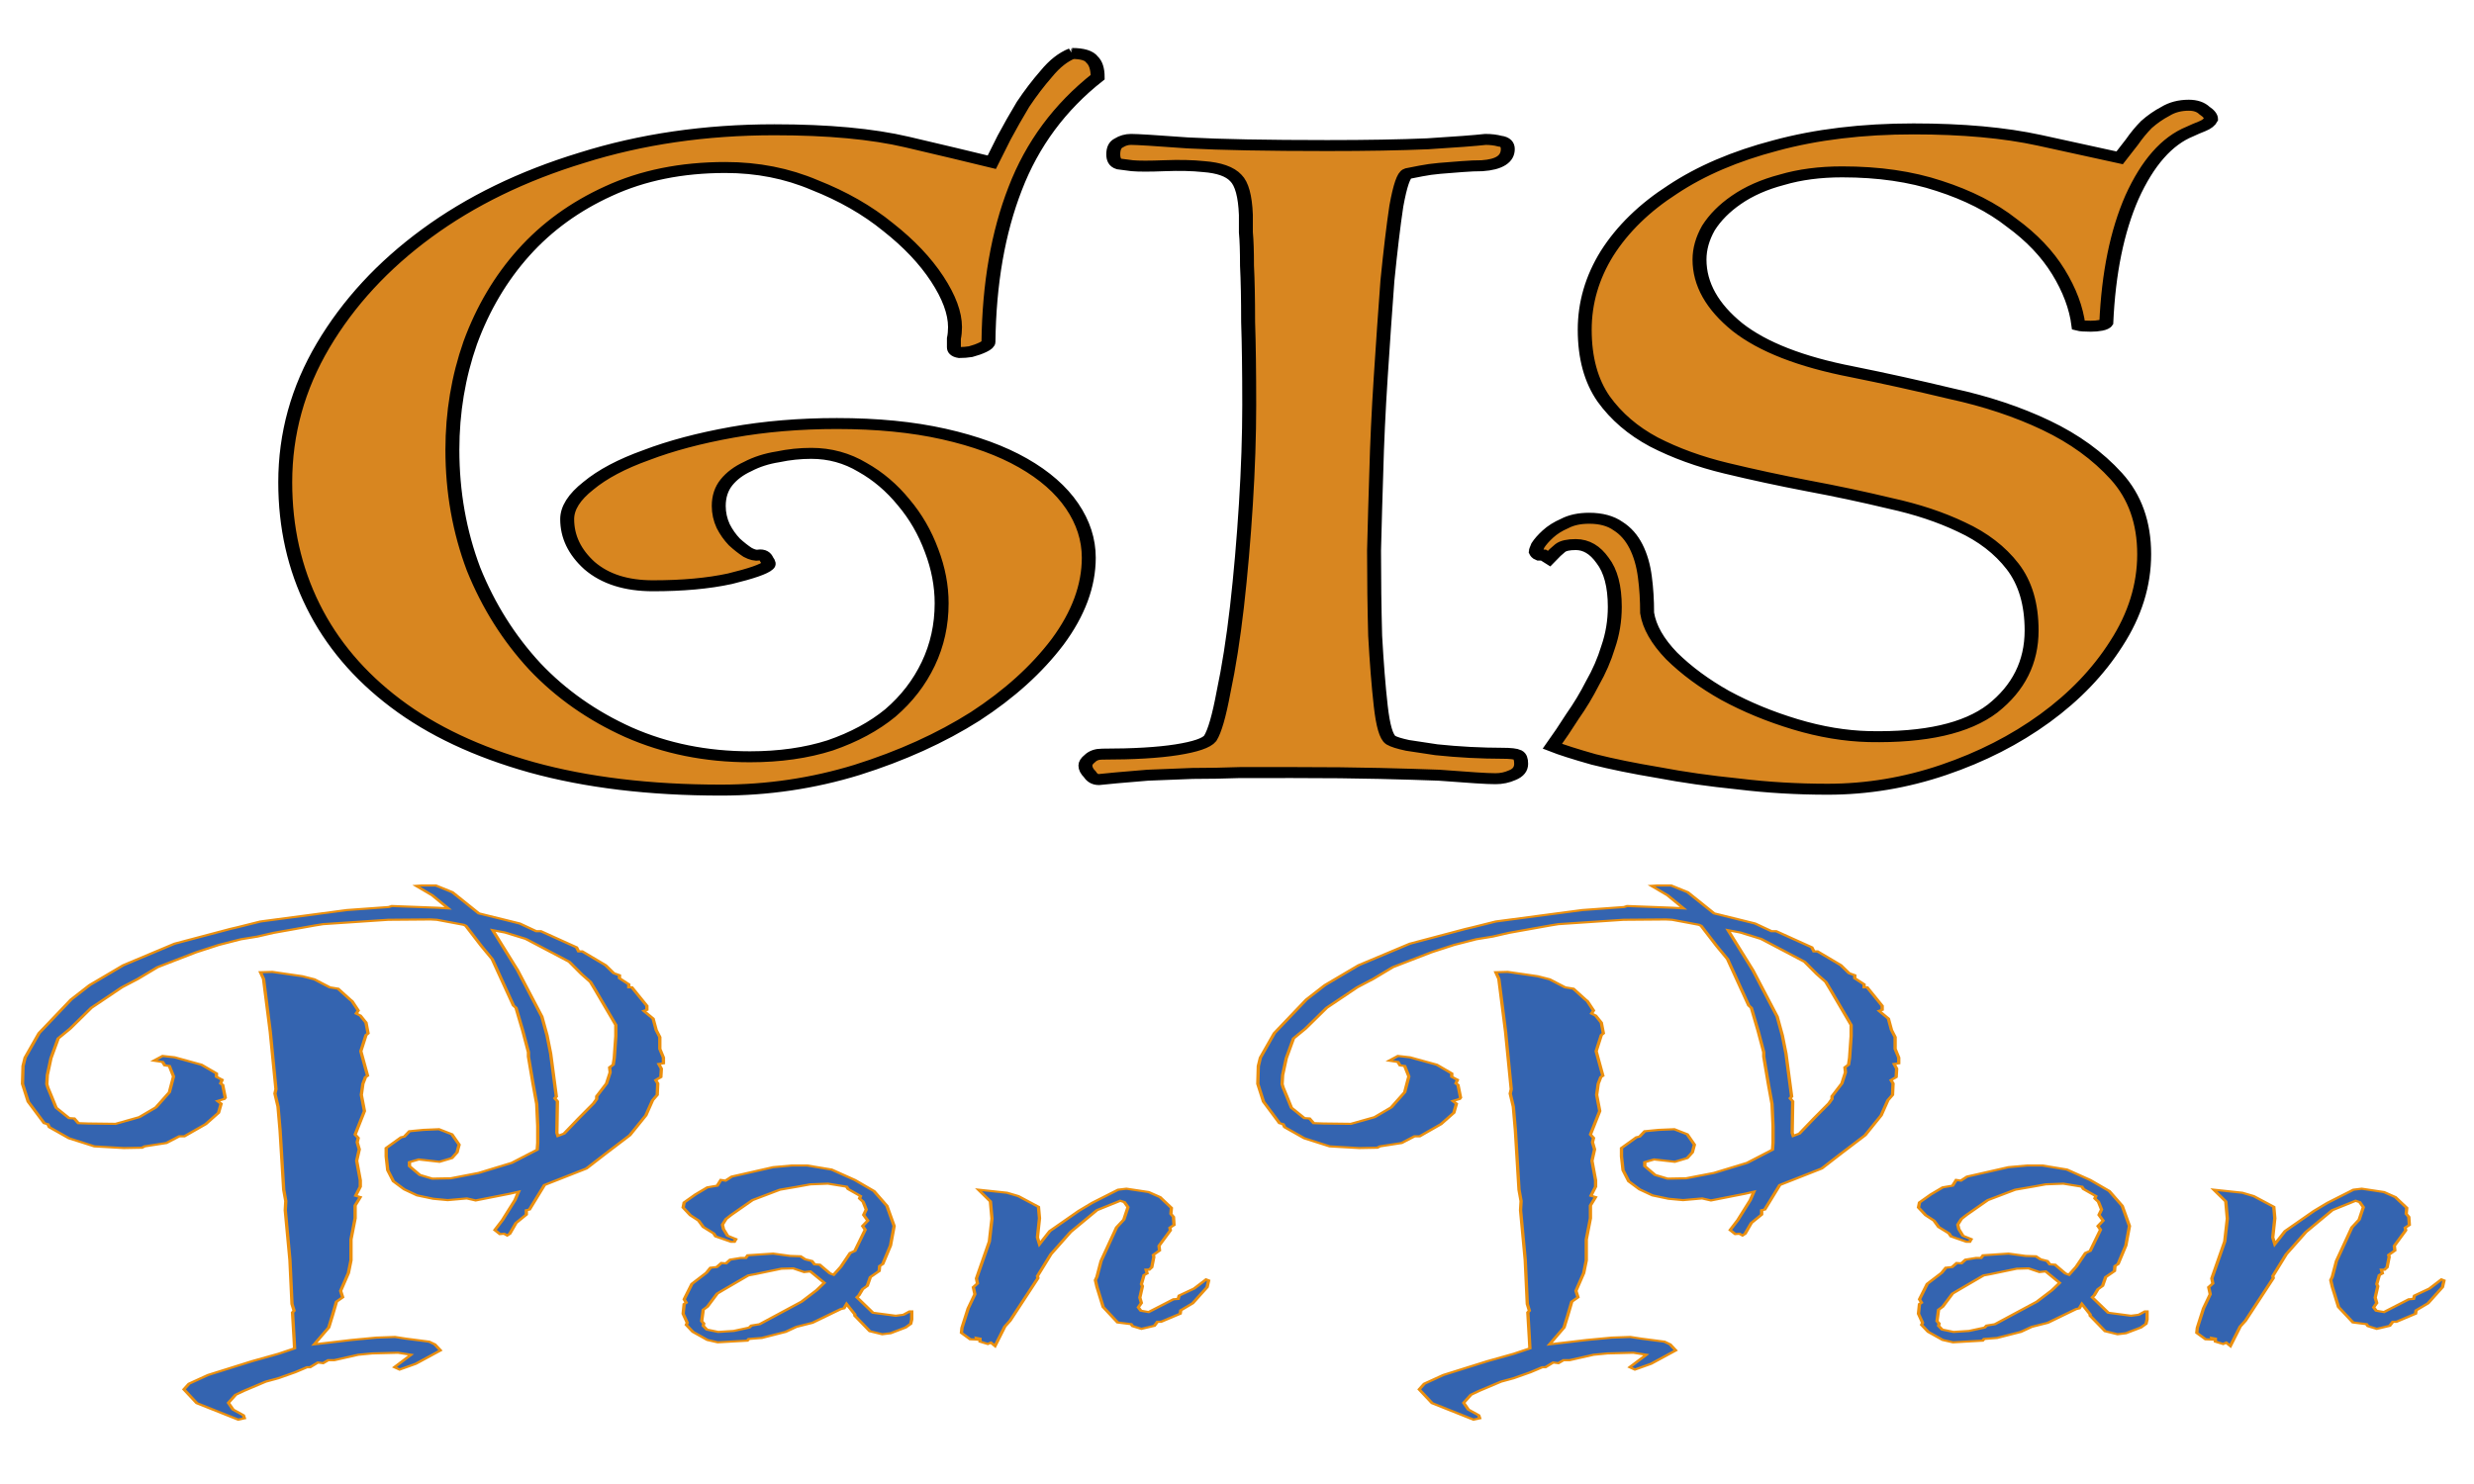 <?xml version="1.0" encoding="UTF-8" standalone="no"?>
<!-- Created with Inkscape (http://www.inkscape.org/) -->

<svg
   width="200mm"
   height="120mm"
   viewBox="0 0 200 120"
   version="1.1"
   id="svg1"
   inkscape:version="1.3.1 (91b66b0, 2023-11-16)"
   sodipodi:docname="panpangis_log2.svg"
   inkscape:export-filename="PanpanGIS/figure/panpangis_logo2.png"
   inkscape:export-xdpi="96"
   inkscape:export-ydpi="96"
   xmlns:inkscape="http://www.inkscape.org/namespaces/inkscape"
   xmlns:sodipodi="http://sodipodi.sourceforge.net/DTD/sodipodi-0.dtd"
   xmlns="http://www.w3.org/2000/svg"
   xmlns:svg="http://www.w3.org/2000/svg">
  <sodipodi:namedview
     id="namedview1"
     pagecolor="#ffffff"
     bordercolor="#000000"
     borderopacity="0.25"
     inkscape:showpageshadow="2"
     inkscape:pageopacity="0.0"
     inkscape:pagecheckerboard="0"
     inkscape:deskcolor="#d1d1d1"
     inkscape:document-units="mm"
     inkscape:zoom="0.79993102"
     inkscape:cx="344.4047"
     inkscape:cy="432.53729"
     inkscape:window-width="2560"
     inkscape:window-height="1387"
     inkscape:window-x="1440"
     inkscape:window-y="25"
     inkscape:window-maximized="0"
     inkscape:current-layer="layer1" />
  <defs
     id="defs1" />
  <g
     inkscape:label="图层 1"
     inkscape:groupmode="layer"
     id="layer1">
    <path
       d="m 76.898,4.876 q 1.119,0 1.439,0.56 0.4,0.48 0.4,1.599 -4.077,4.077 -5.916,10.153 -1.839,5.996 -1.919,13.99 0,0.24 -0.4,0.48 -0.4,0.24 -0.879,0.4 -0.4,0.08 -0.799,0.08 -0.4,-0.08 -0.4,-0.48 0,-0.32 0,-0.799 0.08,-0.48 0.08,-1.039 0,-1.919 -1.279,-4.397 -1.279,-2.478 -3.518,-4.717 -2.238,-2.318 -5.276,-3.837 -2.958,-1.599 -6.395,-1.599 -4.717,0 -8.394,2.158 -3.597,2.079 -6.076,5.596 -2.478,3.518 -3.837,8.234 -1.279,4.637 -1.279,9.753 0,5.756 1.519,10.872 1.599,5.036 4.397,8.874 2.798,3.757 6.715,5.996 3.997,2.238 8.714,2.238 3.198,0 5.756,-1.039 2.558,-1.119 4.317,-2.958 1.759,-1.919 2.718,-4.477 0.959,-2.558 0.959,-5.516 0,-2.398 -0.719,-4.797 -0.719,-2.478 -1.999,-4.397 -1.279,-1.999 -2.958,-3.198 -1.679,-1.279 -3.677,-1.279 -1.199,0 -2.398,0.32 -1.199,0.24 -2.158,0.879 -0.959,0.56 -1.519,1.439 -0.56,0.879 -0.56,2.158 0,0.959 0.32,1.839 0.32,0.799 0.799,1.439 0.48,0.56 0.959,0.959 0.48,0.32 0.799,0.24 0.4,-0.08 0.56,0.4 0.24,0.4 0.08,0.56 -0.4,0.48 -2.718,1.199 -2.318,0.64 -5.516,0.64 -2.878,0 -4.557,-1.839 -1.599,-1.839 -1.599,-4.237 0,-1.519 1.519,-3.038 1.519,-1.599 4.157,-2.798 2.638,-1.279 6.156,-2.079 3.518,-0.799 7.515,-0.799 4.317,0 7.675,0.959 3.358,0.959 5.676,2.638 2.318,1.679 3.518,3.917 1.199,2.238 1.199,4.717 0,3.837 -2.238,7.675 -2.238,3.757 -5.916,6.795 -3.677,2.958 -8.474,4.877 -4.717,1.839 -9.753,1.839 -7.675,0 -13.59,-2.079 -5.836,-2.079 -9.753,-5.836 -3.917,-3.757 -5.916,-8.874 -1.999,-5.116 -1.999,-11.272 0,-6.635 2.718,-12.471 2.718,-5.836 7.435,-10.233 4.717,-4.397 11.112,-6.875 6.395,-2.558 13.83,-2.558 5.756,0 9.513,1.119 3.757,1.119 6.076,1.839 0.32,-0.799 0.879,-2.238 0.64,-1.519 1.359,-3.038 0.799,-1.519 1.679,-2.798 0.879,-1.359 1.839,-1.839 z m 15.269,65.554 q -1.439,0 -3.198,0 -1.759,0.08 -3.438,0.08 -1.679,0.08 -3.198,0.16 -1.439,0.16 -2.238,0.24 L 78.817,71.069 q -0.4,0 -0.64,-0.48 -0.32,-0.4 -0.32,-0.799 0,-0.32 0.32,-0.64 0.32,-0.4 0.879,-0.4 3.358,0 5.356,-0.4 1.999,-0.4 2.398,-1.039 0.48,-0.959 0.959,-4.237 0.56,-3.358 0.959,-7.755 0.4,-4.477 0.64,-9.353 0.24,-4.877 0.24,-9.034 0,-4.557 -0.08,-7.595 0,-3.118 -0.08,-5.116 0,-1.999 -0.08,-3.038 0,-1.119 0,-1.599 -0.08,-2.558 -0.719,-3.358 -0.64,-0.879 -2.318,-1.039 -1.199,-0.16 -2.798,-0.08 -1.599,0.08 -2.318,0 -0.56,-0.08 -0.959,-0.16 -0.4,-0.16 -0.4,-0.879 0,-0.799 0.4,-1.039 0.4,-0.32 0.879,-0.32 0.64,0 4.077,0.32 3.518,0.24 9.993,0.24 4.237,0 7.195,-0.16 3.038,-0.24 4.157,-0.4 0.56,0 1.039,0.16 0.56,0.08 0.56,0.719 0,1.359 -1.839,1.519 -0.64,0 -1.439,0.08 -0.799,0.08 -1.599,0.16 -0.719,0.08 -1.359,0.24 -0.64,0.16 -0.959,0.24 -0.4,0.16 -0.799,2.958 -0.32,2.718 -0.64,6.795 -0.24,4.077 -0.48,8.794 -0.24,4.717 -0.32,8.714 -0.08,3.038 -0.16,7.115 0,3.997 0.08,7.755 0.16,3.677 0.4,6.395 0.24,2.718 0.719,3.118 0.32,0.24 1.199,0.48 0.879,0.16 2.079,0.4 1.199,0.16 2.398,0.24 1.279,0.08 2.318,0.08 0.879,0 1.119,0.16 0.24,0.16 0.24,0.799 0,0.719 -0.64,1.039 -0.56,0.32 -1.199,0.32 -0.48,0 -1.439,-0.08 -0.959,-0.08 -2.638,-0.24 -1.679,-0.08 -4.237,-0.16 -2.558,-0.08 -6.316,-0.08 z M 110.714,50.604 q -0.16,0 -0.32,0 -0.16,-0.08 -0.24,-0.32 0,-0.08 0.16,-0.56 0.24,-0.48 0.719,-1.039 0.48,-0.56 1.199,-0.959 0.719,-0.48 1.759,-0.48 1.279,0 2.079,0.719 0.799,0.64 1.279,1.839 0.48,1.199 0.64,2.798 0.16,1.519 0.16,3.278 0.24,1.919 1.759,3.917 1.599,1.999 3.837,3.597 2.318,1.599 5.036,2.638 2.718,1.039 5.276,1.119 6.076,0.16 8.874,-2.558 2.798,-2.798 2.798,-7.115 0,-3.597 -1.359,-5.836 -1.359,-2.238 -3.677,-3.597 -2.238,-1.359 -5.116,-2.158 -2.878,-0.879 -5.916,-1.599 -2.958,-0.719 -5.836,-1.599 -2.878,-0.879 -5.196,-2.398 -2.238,-1.519 -3.597,-3.917 -1.359,-2.478 -1.359,-6.316 0,-3.677 1.599,-6.955 1.679,-3.358 4.717,-5.836 3.038,-2.558 7.355,-3.997 4.397,-1.519 9.913,-1.519 5.276,0 9.034,1.039 3.757,1.039 5.756,1.599 0.4,-0.64 0.879,-1.439 0.48,-0.879 1.039,-1.599 0.64,-0.719 1.359,-1.199 0.719,-0.56 1.679,-0.56 0.719,0 1.119,0.48 0.48,0.4 0.48,0.799 -0.16,0.4 -0.64,0.64 -0.48,0.24 -0.879,0.48 -2.478,1.279 -4.157,5.996 -1.599,4.637 -1.839,11.432 -0.08,0.16 -0.4,0.24 -0.32,0.08 -0.719,0.08 -0.64,0 -0.879,-0.08 -0.24,-2.398 -1.439,-4.877 -1.199,-2.478 -3.358,-4.477 -2.079,-2.079 -5.196,-3.358 -3.038,-1.279 -6.955,-1.279 -2.398,0 -4.317,0.719 -1.919,0.64 -3.278,1.839 -1.279,1.119 -1.999,2.558 -0.64,1.439 -0.64,2.878 0,3.358 2.718,6.156 2.718,2.718 8.234,4.077 3.438,0.879 7.115,1.999 3.757,1.039 6.795,2.878 3.038,1.839 5.036,4.637 1.999,2.798 1.999,7.115 0,4.237 -1.999,8.154 -1.919,3.837 -5.116,6.795 -3.198,2.958 -7.275,4.717 -4.077,1.759 -8.314,1.759 -3.278,0 -6.395,-0.48 -3.118,-0.4 -5.756,-1.039 -2.638,-0.56 -4.637,-1.199 -1.999,-0.719 -2.958,-1.199 0.719,-1.279 1.439,-2.718 0.799,-1.439 1.439,-3.038 0.719,-1.599 1.119,-3.278 0.48,-1.759 0.48,-3.677 0,-2.798 -0.879,-4.237 -0.799,-1.439 -1.919,-1.439 -0.799,0 -1.119,0.32 -0.32,0.32 -0.799,0.959 z"
       id="text1"
       style="font-size:79.944px;font-family:Luminari;-inkscape-font-specification:'Luminari, Normal';fill:#d88620;stroke:#000000"
       transform="scale(1.127,0.887)"
       aria-label="GIS" />
    <path
       d="m 27.502,88.837 h 0.911 l 1.079,0.674 1.45,1.787 0.27,0.337 2.664,1.012 1.079,0.776 h 0.304 l 2.327,1.619 0.135,0.405 h 0.236 l 1.518,1.383 0.54,0.809 0.371,0.202 v 0.304 l 0.607,0.607 v 0.304 h 0.202 l 0.978,1.855 v 0.405 l -0.202,0.101 0.607,0.776 0.202,1.147 0.236,0.708 v 0.607 0.573 l 0.236,0.877 v 0.573 l -0.304,0.067 0.169,0.472 -0.034,0.843 -0.337,0.304 0.135,0.337 -0.034,1.147 -0.304,0.54 -0.438,1.518 -1.045,1.99 -1.585,1.855 -1.248,1.484 -2.732,1.653 -0.978,2.462 -0.202,0.067 v 0.438 l -0.674,0.843 -0.405,1.079 -0.169,0.169 -0.202,-0.169 -0.27,0.034 -0.337,-0.405 0.506,-1.012 0.135,-0.337 0.674,-1.653 0.236,-0.843 -0.573,0.202 -2.226,0.674 -0.573,-0.202 -1.248,0.169 -0.944,-0.135 -1.045,-0.337 -0.843,-0.607 -0.708,-0.809 -0.371,-1.113 -0.101,-1.383 v -0.843 l 0.978,-1.079 0.202,-0.067 0.337,-0.54 0.911,-0.135 1.012,-0.067 0.843,0.506 0.472,1.045 -0.135,0.776 -0.337,0.573 -0.809,0.371 -1.349,-0.236 -0.607,0.27 v 0.405 l 0.674,0.877 0.809,0.371 1.214,-0.034 1.821,-0.54 2.158,-1.012 1.653,-1.315 0.034,-0.708 v -1.653 l -0.067,-2.226 -0.236,-1.99 -0.304,-2.765 v -0.438 l -0.371,-2.158 -0.438,-2.293 -0.169,-0.236 -1.383,-4.654 -0.708,-1.315 -1.012,-2.023 -0.135,-0.101 -1.754,-0.506 -0.405,-0.034 -2.765,0.034 -4.249,0.438 -0.54,0.135 -2.698,0.742 -1.045,0.371 -1.079,0.27 -1.45,0.573 -1.484,0.742 -2.496,1.484 -1.282,1.18 -1.045,0.843 -1.99,2.057 -1.383,2.091 -0.776,0.978 -0.472,1.99 -0.236,1.686 -0.034,0.911 0.067,0.337 0.236,0.877 0.304,1.147 0.843,1.045 0.337,0.034 0.27,0.472 0.641,0.034 1.787,0.034 1.551,-0.674 1.079,-0.978 0.877,-1.518 0.27,-1.585 -0.27,-1.045 -0.304,-0.068 -0.135,-0.337 -0.573,-0.135 0.573,-0.472 0.776,0.135 1.754,0.742 0.978,0.877 v 0.337 l 0.371,0.304 -0.101,0.371 0.135,0.135 0.169,1.282 -0.067,0.135 -0.438,0.202 0.236,0.27 -0.169,0.911 -0.843,1.147 -1.383,1.214 h -0.337 l -0.843,0.674 -1.416,0.337 -0.169,0.135 -1.18,0.034 -1.922,-0.169 -1.653,-0.809 -1.282,-1.113 -0.101,-0.304 -0.236,-0.101 -1.045,-2.158 -0.371,-1.787 0.034,-1.787 0.135,-0.843 0.911,-2.462 2.091,-3.373 1.214,-1.45 2.192,-1.99 3.339,-2.158 3.642,-1.484 0.472,-0.169 1.484,-0.573 5.632,-1.147 2.732,-0.304 0.202,-0.101 2.9,0.169 0.776,0.067 -1.045,-1.315 -1.045,-0.944 z m -10.522,8.701 0.776,-0.034 1.956,0.438 0.776,0.304 1.012,0.809 0.54,0.135 0.776,1.079 0.135,0.169 0.405,0.944 -0.135,0.304 0.27,0.202 0.371,0.708 0.135,1.079 -0.135,0.169 -0.337,1.619 0.438,2.462 -0.135,0.135 -0.169,0.674 -0.101,1.113 0.202,1.619 -0.607,2.361 0.202,0.337 -0.067,0.438 0.135,0.708 -0.169,1.147 0.236,1.956 v 0.641 l -0.304,0.911 0.304,0.135 -0.337,0.843 v 1.282 l -0.27,2.125 v 2.091 l -0.169,1.282 -0.506,1.787 0.135,0.641 -0.405,0.438 -0.27,1.416 -0.236,1.18 -0.944,1.686 2.428,-0.438 1.619,-0.236 1.214,-0.068 0.708,0.169 1.518,0.304 0.371,0.27 0.371,0.607 -1.619,1.349 -1.045,0.573 -0.337,-0.236 1.079,-1.248 -0.843,-0.202 -1.686,0.068 -0.911,0.135 -1.551,0.54 h -0.405 l -0.337,0.304 -0.337,-0.067 -0.506,0.472 h -0.202 l -0.776,0.506 -1.113,0.607 -0.809,0.337 -1.45,0.944 -0.506,0.371 -0.472,0.809 0.304,0.674 0.674,0.573 0.067,0.304 -0.405,0.135 -2.698,-1.653 -0.843,-1.383 0.337,-0.573 1.248,-0.877 2.867,-1.383 1.72,-0.742 1.045,-0.54 -0.034,-0.978 -0.101,-2.631 0.101,-0.169 -0.135,-0.674 -0.135,-4.418 -0.304,-4.991 0.034,-0.911 -0.135,-1.147 -0.236,-5.936 -0.135,-2.394 -0.202,-1.315 0.067,-0.438 -0.371,-5.767 -0.438,-5.295 z m 15.143,-4.216 1.619,4.013 1.585,4.654 0.337,1.889 0.236,1.821 0.371,4.317 -0.101,0.169 0.169,0.304 -0.034,3.17 0.067,0.304 0.405,-0.236 0.944,-1.518 0.978,-1.518 0.202,-0.438 v -0.27 l 0.641,-1.282 0.236,-1.113 -0.034,-0.506 0.236,-0.27 0.067,-0.674 0.101,-2.192 v -1.113 l -1.349,-3.541 -0.304,-0.776 -0.573,-0.776 -0.809,-1.248 -1.248,-1.012 -1.585,-1.282 -1.349,-0.641 z M 51.615,116.93 h 1.012 l 1.585,0.405 1.518,1.045 1.248,1.113 0.843,1.484 0.472,2.023 -0.236,1.956 -0.506,1.855 -0.202,0.202 -0.034,0.506 -0.573,0.607 -0.202,0.877 -0.304,0.337 -0.236,0.607 -0.135,0.202 1.045,1.551 1.484,0.304 0.506,-0.101 0.405,-0.337 h 0.135 v 0.809 l -0.067,0.438 -0.337,0.371 -0.978,0.573 -0.54,0.101 -0.809,-0.304 -0.978,-1.551 v -0.135 l -0.54,-1.045 -0.169,0.438 -0.202,0.068 -1.855,1.383 -1.045,0.405 -0.708,0.506 -1.551,0.607 -0.843,0.101 -0.101,0.169 -1.922,0.169 -0.674,-0.236 -0.944,-0.809 -0.438,-0.708 0.067,-0.202 -0.27,-0.911 0.067,-0.978 0.135,-0.135 -0.135,-0.337 0.506,-1.551 0.944,-1.113 0.27,-0.506 0.405,-0.068 0.304,-0.405 0.304,0.034 0.27,-0.371 0.674,-0.169 h 0.337 l 0.135,-0.27 1.653,-0.169 1.113,0.236 0.674,0.034 0.304,0.304 0.438,0.169 0.169,0.337 0.337,0.034 0.674,0.877 0.236,0.135 0.472,-0.809 0.607,-1.383 0.304,-0.202 0.674,-2.125 -0.169,-0.371 0.337,-0.54 -0.27,-0.573 0.169,-0.54 -0.202,-0.776 -0.236,-0.337 0.067,-0.236 -0.809,-0.708 -0.101,-0.236 -1.214,-0.304 -1.147,0.068 -0.843,0.236 -1.147,0.304 -1.787,1.045 -1.383,1.484 -0.337,0.405 -0.236,0.573 0.067,0.438 0.27,0.674 0.54,0.337 -0.101,0.27 h -0.202 l -1.012,-0.54 -0.135,-0.304 -0.674,-0.641 -0.304,-0.641 -0.54,-0.54 -0.472,-0.776 0.067,-0.506 0.742,-0.809 0.776,-0.708 0.641,-0.169 0.236,-0.573 0.304,0.068 0.405,-0.405 2.698,-0.944 z m 0.101,10.32 -0.776,0.034 -1.686,0.54 -0.472,0.135 -1.619,1.45 -0.405,0.371 -0.641,1.315 -0.27,0.304 -0.101,1.147 0.135,0.236 -0.034,0.236 0.236,0.371 0.742,0.236 1.012,-0.101 1.012,-0.337 0.135,-0.202 0.54,-0.135 2.732,-2.26 0.978,-1.147 0.506,-0.742 -0.911,-1.147 -0.405,0.067 z m 12.074,-7.892 1.855,0.304 0.742,0.337 1.315,1.079 0.067,1.147 -0.135,1.922 0.135,0.674 0.674,-1.315 1.889,-2.023 0.877,-0.809 1.686,-1.315 0.54,-0.101 1.45,0.337 0.742,0.506 0.742,1.079 -0.034,0.607 0.169,0.304 0.034,0.809 -0.27,0.27 0.034,0.27 -0.742,1.551 0.034,0.472 -0.405,0.438 0.034,0.202 -0.135,1.045 -0.169,0.236 h -0.202 l 0.067,0.371 -0.202,0.169 -0.169,0.911 0.067,0.202 -0.169,1.147 0.101,0.54 -0.202,0.438 0.169,0.337 0.506,0.135 1.619,-1.282 0.304,-0.034 0.067,-0.337 0.978,-0.708 0.776,-0.911 0.169,0.101 -0.101,0.674 -0.944,1.619 -0.776,0.708 -0.034,0.337 -1.248,0.809 h -0.236 l -0.202,0.405 -0.843,0.304 -0.573,-0.27 -0.101,-0.202 -0.877,-0.169 -0.944,-1.551 -0.405,-2.023 -0.101,-0.674 0.101,-0.337 0.27,-1.585 1.012,-3.373 0.472,-0.776 0.27,-1.248 -0.236,-0.506 -0.27,-0.135 -1.518,0.944 -1.72,2.192 -1.282,2.226 -0.877,2.192 0.034,0.202 -1.821,4.283 -0.337,0.573 -0.641,1.956 -0.27,-0.337 -0.202,0.135 -0.506,-0.236 v -0.304 l -0.236,-0.067 0.034,0.169 -0.438,-0.034 -0.573,-0.641 0.034,-0.506 0.405,-1.956 0.438,-1.416 -0.101,-0.708 0.27,-0.371 -0.067,-0.506 0.843,-3.71 0.169,-2.293 -0.101,-1.72 z M 108.037,88.837 h 0.911 l 1.079,0.674 1.45,1.787 0.27,0.337 2.664,1.012 1.079,0.776 h 0.304 l 2.327,1.619 0.135,0.405 h 0.236 l 1.518,1.383 0.54,0.809 0.371,0.202 v 0.304 l 0.607,0.607 v 0.304 h 0.202 l 0.978,1.855 v 0.405 l -0.202,0.101 0.607,0.776 0.202,1.147 0.236,0.708 v 0.607 0.573 l 0.236,0.877 v 0.573 l -0.304,0.067 0.169,0.472 -0.034,0.843 -0.337,0.304 0.135,0.337 -0.034,1.147 -0.304,0.54 -0.438,1.518 -1.045,1.99 -1.585,1.855 -1.248,1.484 -2.732,1.653 -0.978,2.462 -0.202,0.067 v 0.438 l -0.674,0.843 -0.405,1.079 -0.169,0.169 -0.202,-0.169 -0.27,0.034 -0.337,-0.405 0.506,-1.012 0.135,-0.337 0.674,-1.653 0.236,-0.843 -0.573,0.202 -2.226,0.674 -0.573,-0.202 -1.248,0.169 -0.944,-0.135 -1.045,-0.337 -0.843,-0.607 -0.708,-0.809 -0.371,-1.113 -0.101,-1.383 v -0.843 l 0.978,-1.079 0.202,-0.067 0.337,-0.54 0.911,-0.135 1.012,-0.067 0.843,0.506 0.472,1.045 -0.135,0.776 -0.337,0.573 -0.809,0.371 -1.349,-0.236 -0.607,0.27 v 0.405 l 0.674,0.877 0.809,0.371 1.214,-0.034 1.821,-0.54 2.158,-1.012 1.653,-1.315 0.034,-0.708 v -1.653 l -0.067,-2.226 -0.236,-1.99 -0.304,-2.765 v -0.438 l -0.371,-2.158 -0.438,-2.293 -0.169,-0.236 -1.383,-4.654 -0.708,-1.315 -1.012,-2.023 -0.135,-0.101 -1.754,-0.506 -0.405,-0.034 -2.765,0.034 -4.249,0.438 -0.54,0.135 -2.698,0.742 -1.045,0.371 -1.079,0.27 -1.45,0.573 -1.484,0.742 -2.496,1.484 -1.282,1.18 -1.045,0.843 -1.99,2.057 -1.383,2.091 -0.776,0.978 -0.472,1.99 -0.236,1.686 -0.034,0.911 0.067,0.337 0.236,0.877 0.304,1.147 0.843,1.045 0.337,0.034 0.27,0.472 0.641,0.034 1.787,0.034 1.551,-0.674 1.079,-0.978 0.877,-1.518 0.27,-1.585 -0.27,-1.045 -0.304,-0.068 -0.135,-0.337 -0.573,-0.135 0.573,-0.472 0.776,0.135 1.754,0.742 0.978,0.877 v 0.337 l 0.371,0.304 -0.101,0.371 0.135,0.135 0.169,1.282 -0.067,0.135 -0.438,0.202 0.236,0.27 -0.169,0.911 -0.843,1.147 -1.383,1.214 h -0.337 l -0.843,0.674 -1.416,0.337 -0.169,0.135 -1.18,0.034 -1.922,-0.169 -1.653,-0.809 -1.282,-1.113 -0.101,-0.304 -0.236,-0.101 -1.045,-2.158 -0.371,-1.787 0.034,-1.787 0.135,-0.843 0.911,-2.462 2.091,-3.373 1.214,-1.45 2.192,-1.99 3.339,-2.158 3.642,-1.484 0.472,-0.169 1.484,-0.573 5.632,-1.147 2.732,-0.304 0.202,-0.101 2.9,0.169 0.776,0.067 -1.045,-1.315 -1.045,-0.944 z m -10.522,8.701 0.776,-0.034 1.956,0.438 0.776,0.304 1.012,0.809 0.54,0.135 0.776,1.079 0.135,0.169 0.405,0.944 -0.135,0.304 0.27,0.202 0.371,0.708 0.135,1.079 -0.135,0.169 -0.337,1.619 0.438,2.462 -0.135,0.135 -0.169,0.674 -0.101,1.113 0.202,1.619 -0.607,2.361 0.202,0.337 -0.068,0.438 0.135,0.708 -0.169,1.147 0.236,1.956 v 0.641 l -0.304,0.911 0.304,0.135 -0.337,0.843 v 1.282 l -0.27,2.125 v 2.091 l -0.169,1.282 -0.506,1.787 0.135,0.641 -0.405,0.438 -0.27,1.416 -0.236,1.18 -0.944,1.686 2.428,-0.438 1.619,-0.236 1.214,-0.068 0.708,0.169 1.518,0.304 0.371,0.27 0.371,0.607 -1.619,1.349 -1.045,0.573 -0.337,-0.236 1.079,-1.248 -0.843,-0.202 -1.686,0.068 -0.911,0.135 -1.551,0.54 h -0.405 l -0.337,0.304 -0.337,-0.067 -0.506,0.472 h -0.202 l -0.776,0.506 -1.113,0.607 -0.809,0.337 -1.45,0.944 -0.506,0.371 -0.472,0.809 0.304,0.674 0.674,0.573 0.067,0.304 -0.405,0.135 -2.698,-1.653 -0.843,-1.383 0.337,-0.573 1.248,-0.877 2.867,-1.383 1.72,-0.742 1.045,-0.54 -0.034,-0.978 -0.101,-2.631 0.101,-0.169 -0.135,-0.674 -0.135,-4.418 -0.304,-4.991 0.034,-0.911 -0.135,-1.147 -0.236,-5.936 -0.135,-2.394 -0.202,-1.315 0.067,-0.438 -0.371,-5.767 -0.438,-5.295 z m 15.143,-4.216 1.619,4.013 1.585,4.654 0.337,1.889 0.236,1.821 0.371,4.317 -0.101,0.169 0.169,0.304 -0.034,3.17 0.067,0.304 0.405,-0.236 0.944,-1.518 0.978,-1.518 0.202,-0.438 v -0.27 l 0.641,-1.282 0.236,-1.113 -0.034,-0.506 0.236,-0.27 0.067,-0.674 0.101,-2.192 v -1.113 l -1.349,-3.541 -0.304,-0.776 -0.573,-0.776 -0.809,-1.248 -1.248,-1.012 -1.585,-1.282 -1.349,-0.641 z m 19.493,23.608 h 1.012 l 1.585,0.405 1.518,1.045 1.248,1.113 0.843,1.484 0.472,2.023 -0.236,1.956 -0.506,1.855 -0.202,0.202 -0.034,0.506 -0.573,0.607 -0.202,0.877 -0.304,0.337 -0.236,0.607 -0.135,0.202 1.045,1.551 1.484,0.304 0.506,-0.101 0.405,-0.337 h 0.135 v 0.809 l -0.068,0.438 -0.337,0.371 -0.978,0.573 -0.54,0.101 -0.809,-0.304 -0.978,-1.551 v -0.135 l -0.54,-1.045 -0.169,0.438 -0.202,0.068 -1.855,1.383 -1.045,0.405 -0.708,0.506 -1.551,0.607 -0.843,0.101 -0.101,0.169 -1.922,0.169 -0.674,-0.236 -0.944,-0.809 -0.438,-0.708 0.068,-0.202 -0.27,-0.911 0.067,-0.978 0.135,-0.135 -0.135,-0.337 0.506,-1.551 0.944,-1.113 0.27,-0.506 0.405,-0.068 0.304,-0.405 0.304,0.034 0.27,-0.371 0.674,-0.169 h 0.337 l 0.135,-0.27 1.653,-0.169 1.113,0.236 0.674,0.034 0.304,0.304 0.438,0.169 0.169,0.337 0.337,0.034 0.674,0.877 0.236,0.135 0.472,-0.809 0.607,-1.383 0.304,-0.202 0.674,-2.125 -0.169,-0.371 0.337,-0.54 -0.27,-0.573 0.169,-0.54 -0.202,-0.776 -0.236,-0.337 0.068,-0.236 -0.809,-0.708 -0.101,-0.236 -1.214,-0.304 -1.147,0.068 -0.843,0.236 -1.147,0.304 -1.787,1.045 -1.383,1.484 -0.337,0.405 -0.236,0.573 0.067,0.438 0.27,0.674 0.54,0.337 -0.101,0.27 h -0.202 l -1.012,-0.54 -0.135,-0.304 -0.674,-0.641 -0.304,-0.641 -0.54,-0.54 -0.472,-0.776 0.067,-0.506 0.742,-0.809 0.776,-0.708 0.641,-0.169 0.236,-0.573 0.304,0.068 0.405,-0.405 2.698,-0.944 z m 0.101,10.32 -0.776,0.034 -1.686,0.54 -0.472,0.135 -1.619,1.45 -0.405,0.371 -0.641,1.315 -0.27,0.304 -0.101,1.147 0.135,0.236 -0.034,0.236 0.236,0.371 0.742,0.236 1.012,-0.101 1.012,-0.337 0.135,-0.202 0.54,-0.135 2.732,-2.26 0.978,-1.147 0.506,-0.742 -0.911,-1.147 -0.405,0.067 z m 12.074,-7.892 1.855,0.304 0.742,0.337 1.315,1.079 0.067,1.147 -0.135,1.922 0.135,0.674 0.674,-1.315 1.889,-2.023 0.877,-0.809 1.686,-1.315 0.54,-0.101 1.45,0.337 0.742,0.506 0.742,1.079 -0.034,0.607 0.169,0.304 0.034,0.809 -0.27,0.27 0.034,0.27 -0.742,1.551 0.034,0.472 -0.405,0.438 0.034,0.202 -0.135,1.045 -0.169,0.236 h -0.202 l 0.068,0.371 -0.202,0.169 -0.169,0.911 0.068,0.202 -0.169,1.147 0.101,0.54 -0.202,0.438 0.169,0.337 0.506,0.135 1.619,-1.282 0.304,-0.034 0.067,-0.337 0.978,-0.708 0.776,-0.911 0.169,0.101 -0.101,0.674 -0.944,1.619 -0.776,0.708 -0.034,0.337 -1.248,0.809 h -0.236 l -0.202,0.405 -0.843,0.304 -0.573,-0.27 -0.101,-0.202 -0.877,-0.169 -0.944,-1.551 -0.405,-2.023 -0.101,-0.674 0.101,-0.337 0.27,-1.585 1.012,-3.373 0.472,-0.776 0.27,-1.248 -0.236,-0.506 -0.27,-0.135 -1.518,0.944 -1.72,2.192 -1.282,2.226 -0.877,2.192 0.034,0.202 -1.821,4.283 -0.337,0.573 -0.641,1.956 -0.27,-0.337 -0.202,0.135 -0.506,-0.236 v -0.304 l -0.236,-0.067 0.034,0.169 -0.438,-0.034 -0.573,-0.641 0.034,-0.506 0.405,-1.956 0.438,-1.416 -0.101,-0.708 0.27,-0.371 -0.067,-0.506 0.843,-3.71 0.169,-2.293 -0.101,-1.72 z"
       id="text2"
       style="font-size:69.069px;font-family:'Party LET';-inkscape-font-specification:'Party LET, Normal';fill:#3464b0;stroke:#eb8f0e;stroke-width:0.216"
       transform="scale(1.24,0.806)"
       aria-label="PanPan" />
  </g>
</svg>

